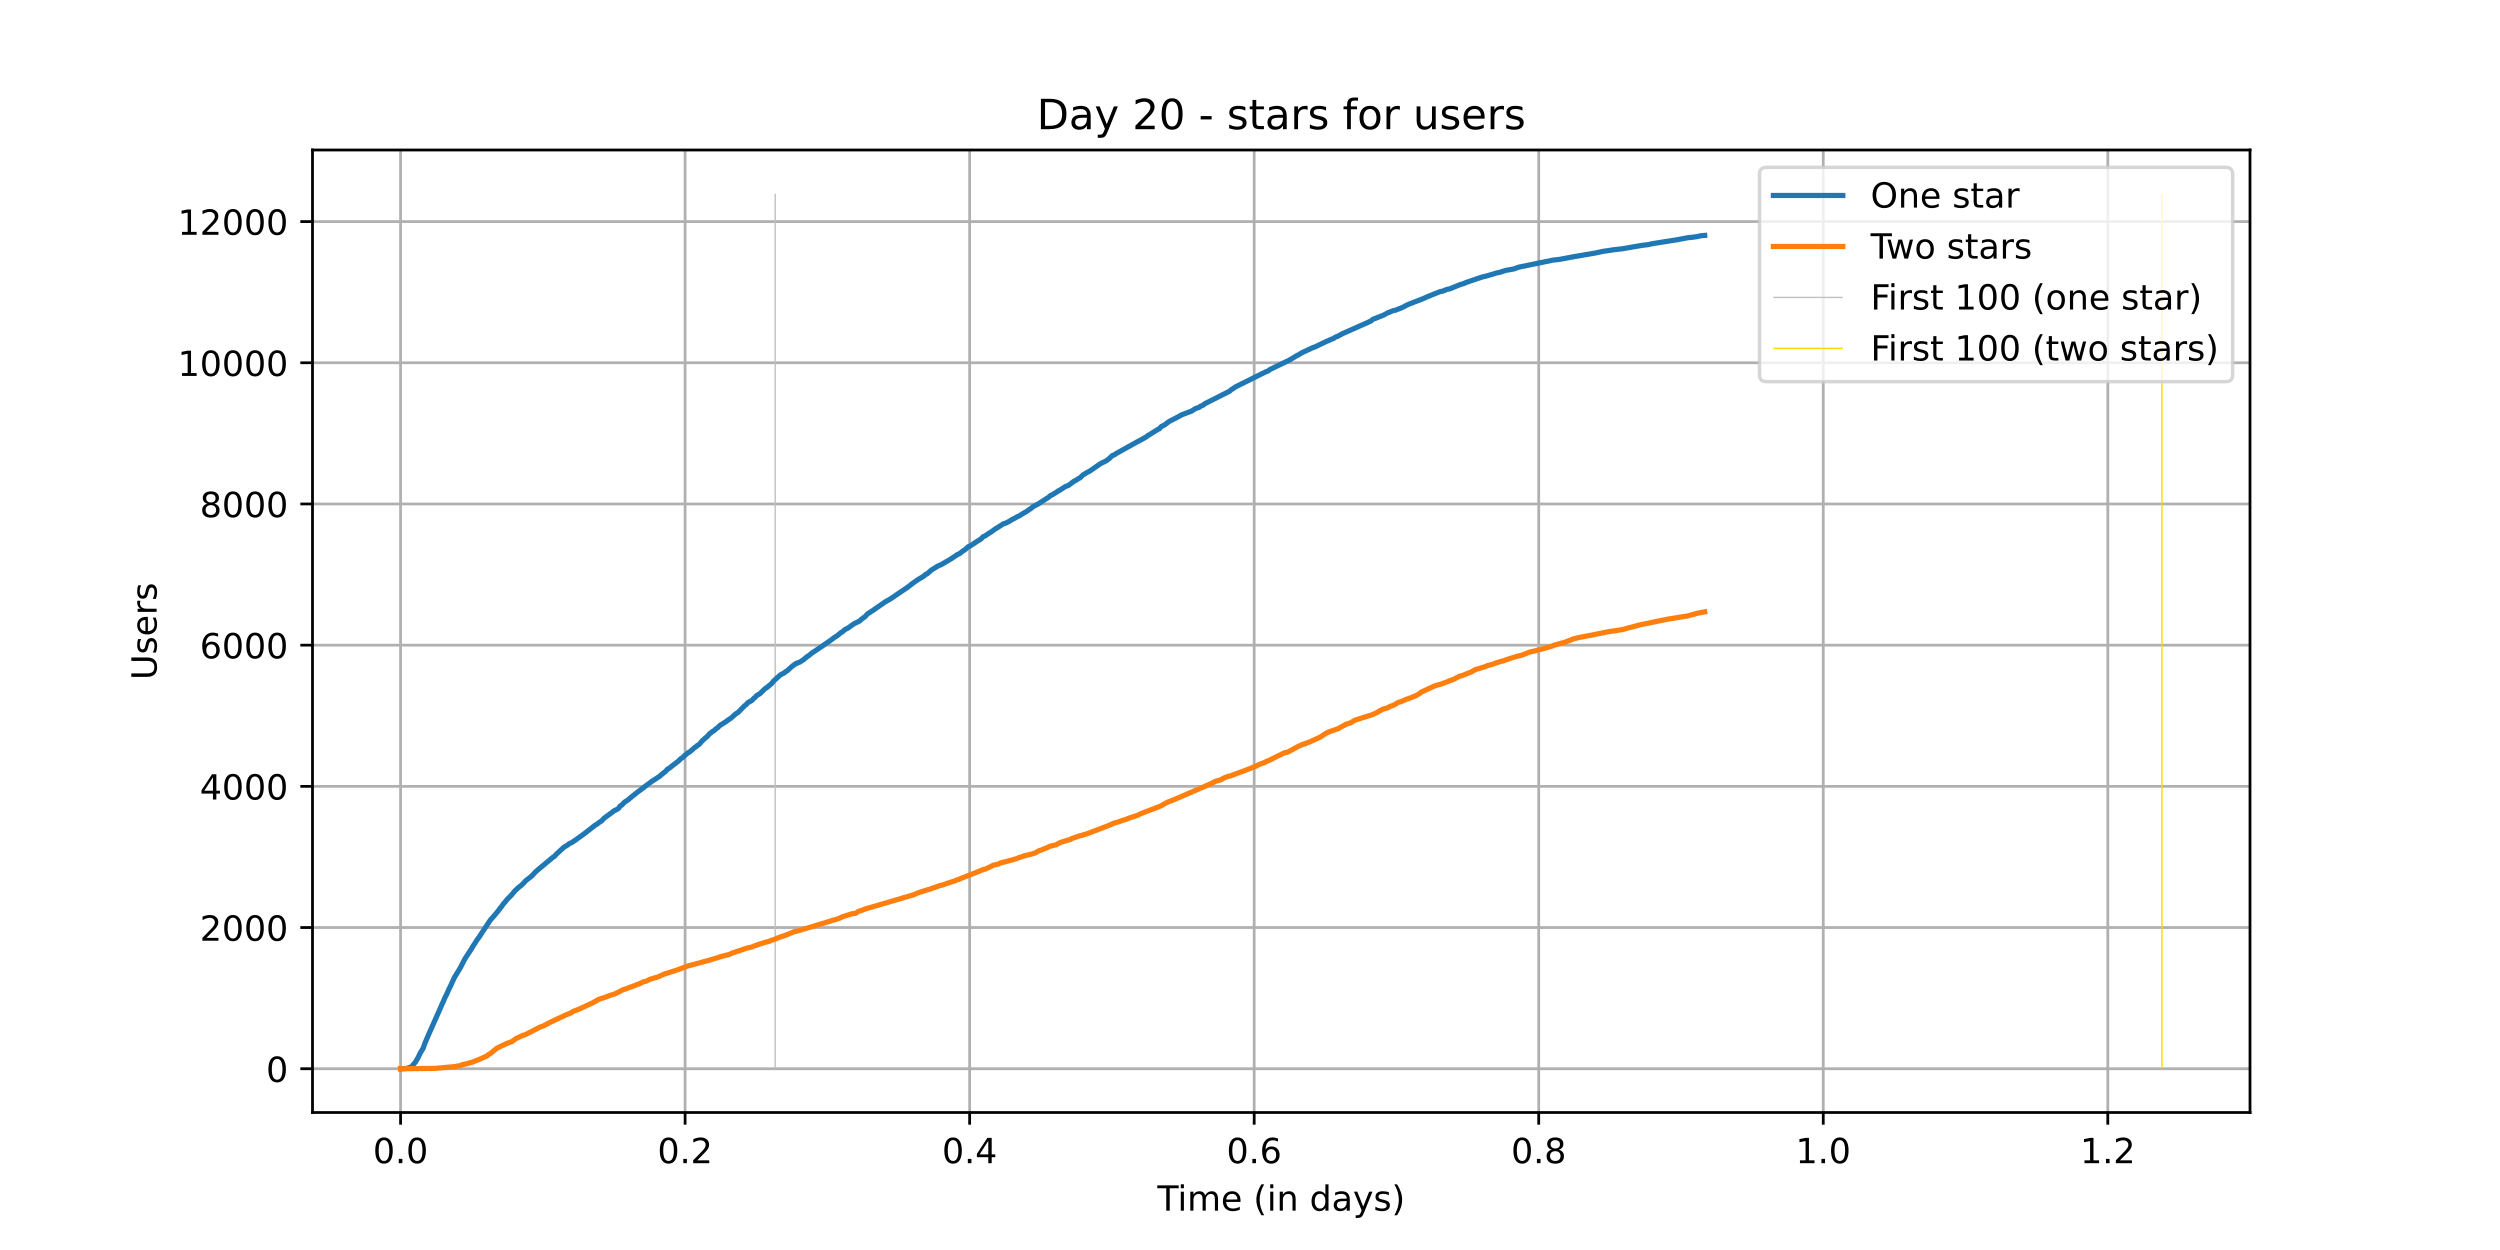 <?xml version="1.0" encoding="utf-8" standalone="no"?>
<!DOCTYPE svg PUBLIC "-//W3C//DTD SVG 1.1//EN"
  "http://www.w3.org/Graphics/SVG/1.1/DTD/svg11.dtd">
<!-- Created with matplotlib (https://matplotlib.org/) -->
<svg height="360pt" version="1.1" viewBox="0 0 720 360" width="720pt" xmlns="http://www.w3.org/2000/svg" xmlns:xlink="http://www.w3.org/1999/xlink">
 <defs>
  <style type="text/css">*{stroke-linecap:butt;stroke-linejoin:round;}</style>
 </defs>
 <g id="figure_1">
  <g id="patch_1">
   <path d="M 0 360 
L 720 360 
L 720 0 
L 0 0 
z
" style="fill:#ffffff;"/>
  </g>
  <g id="axes_1">
   <g id="patch_2">
    <path d="M 90 320.4 
L 648 320.4 
L 648 43.2 
L 90 43.2 
z
" style="fill:#ffffff;"/>
   </g>
   <g id="matplotlib.axis_1">
    <g id="xtick_1">
     <g id="line2d_1">
      <path clip-path="url(#pd42b77d5be)" d="M 115.364 320.4 
L 115.364 43.2 
" style="fill:none;stroke:#b0b0b0;stroke-linecap:square;stroke-width:0.8;"/>
     </g>
     <g id="line2d_2">
      <defs>
       <path d="M 0 0 
L 0 3.5 
" id="m11d4b65987" style="stroke:#000000;stroke-width:0.8;"/>
      </defs>
      <g>
       <use style="stroke:#000000;stroke-width:0.8;" x="115.364" xlink:href="#m11d4b65987" y="320.4"/>
      </g>
     </g>
     <g id="text_1">
      <!-- 0.0 -->
      <g transform="translate(107.412 334.998)scale(0.1 -0.1)">
       <defs>
        <path d="M 31.781 66.406 
Q 24.172 66.406 20.328 58.906 
Q 16.5 51.422 16.5 36.375 
Q 16.5 21.391 20.328 13.891 
Q 24.172 6.391 31.781 6.391 
Q 39.453 6.391 43.281 13.891 
Q 47.125 21.391 47.125 36.375 
Q 47.125 51.422 43.281 58.906 
Q 39.453 66.406 31.781 66.406 
z
M 31.781 74.219 
Q 44.047 74.219 50.516 64.516 
Q 56.984 54.828 56.984 36.375 
Q 56.984 17.969 50.516 8.266 
Q 44.047 -1.422 31.781 -1.422 
Q 19.531 -1.422 13.062 8.266 
Q 6.594 17.969 6.594 36.375 
Q 6.594 54.828 13.062 64.516 
Q 19.531 74.219 31.781 74.219 
z
" id="DejaVuSans-48"/>
        <path d="M 10.688 12.406 
L 21 12.406 
L 21 0 
L 10.688 0 
z
" id="DejaVuSans-46"/>
       </defs>
       <use xlink:href="#DejaVuSans-48"/>
       <use x="63.623" xlink:href="#DejaVuSans-46"/>
       <use x="95.41" xlink:href="#DejaVuSans-48"/>
      </g>
     </g>
    </g>
    <g id="xtick_2">
     <g id="line2d_3">
      <path clip-path="url(#pd42b77d5be)" d="M 197.31 320.4 
L 197.31 43.2 
" style="fill:none;stroke:#b0b0b0;stroke-linecap:square;stroke-width:0.8;"/>
     </g>
     <g id="line2d_4">
      <g>
       <use style="stroke:#000000;stroke-width:0.8;" x="197.31" xlink:href="#m11d4b65987" y="320.4"/>
      </g>
     </g>
     <g id="text_2">
      <!-- 0.2 -->
      <g transform="translate(189.359 334.998)scale(0.1 -0.1)">
       <defs>
        <path d="M 19.188 8.297 
L 53.609 8.297 
L 53.609 0 
L 7.328 0 
L 7.328 8.297 
Q 12.938 14.109 22.625 23.891 
Q 32.328 33.688 34.812 36.531 
Q 39.547 41.844 41.422 45.531 
Q 43.312 49.219 43.312 52.781 
Q 43.312 58.594 39.234 62.25 
Q 35.156 65.922 28.609 65.922 
Q 23.969 65.922 18.812 64.312 
Q 13.672 62.703 7.812 59.422 
L 7.812 69.391 
Q 13.766 71.781 18.938 73 
Q 24.125 74.219 28.422 74.219 
Q 39.75 74.219 46.484 68.547 
Q 53.219 62.891 53.219 53.422 
Q 53.219 48.922 51.531 44.891 
Q 49.859 40.875 45.406 35.406 
Q 44.188 33.984 37.641 27.219 
Q 31.109 20.453 19.188 8.297 
z
" id="DejaVuSans-50"/>
       </defs>
       <use xlink:href="#DejaVuSans-48"/>
       <use x="63.623" xlink:href="#DejaVuSans-46"/>
       <use x="95.41" xlink:href="#DejaVuSans-50"/>
      </g>
     </g>
    </g>
    <g id="xtick_3">
     <g id="line2d_5">
      <path clip-path="url(#pd42b77d5be)" d="M 279.257 320.4 
L 279.257 43.2 
" style="fill:none;stroke:#b0b0b0;stroke-linecap:square;stroke-width:0.8;"/>
     </g>
     <g id="line2d_6">
      <g>
       <use style="stroke:#000000;stroke-width:0.8;" x="279.257" xlink:href="#m11d4b65987" y="320.4"/>
      </g>
     </g>
     <g id="text_3">
      <!-- 0.4 -->
      <g transform="translate(271.305 334.998)scale(0.1 -0.1)">
       <defs>
        <path d="M 37.797 64.312 
L 12.891 25.391 
L 37.797 25.391 
z
M 35.203 72.906 
L 47.609 72.906 
L 47.609 25.391 
L 58.016 25.391 
L 58.016 17.188 
L 47.609 17.188 
L 47.609 0 
L 37.797 0 
L 37.797 17.188 
L 4.891 17.188 
L 4.891 26.703 
z
" id="DejaVuSans-52"/>
       </defs>
       <use xlink:href="#DejaVuSans-48"/>
       <use x="63.623" xlink:href="#DejaVuSans-46"/>
       <use x="95.41" xlink:href="#DejaVuSans-52"/>
      </g>
     </g>
    </g>
    <g id="xtick_4">
     <g id="line2d_7">
      <path clip-path="url(#pd42b77d5be)" d="M 361.204 320.4 
L 361.204 43.2 
" style="fill:none;stroke:#b0b0b0;stroke-linecap:square;stroke-width:0.8;"/>
     </g>
     <g id="line2d_8">
      <g>
       <use style="stroke:#000000;stroke-width:0.8;" x="361.204" xlink:href="#m11d4b65987" y="320.4"/>
      </g>
     </g>
     <g id="text_4">
      <!-- 0.6 -->
      <g transform="translate(353.252 334.998)scale(0.1 -0.1)">
       <defs>
        <path d="M 33.016 40.375 
Q 26.375 40.375 22.484 35.828 
Q 18.609 31.297 18.609 23.391 
Q 18.609 15.531 22.484 10.953 
Q 26.375 6.391 33.016 6.391 
Q 39.656 6.391 43.531 10.953 
Q 47.406 15.531 47.406 23.391 
Q 47.406 31.297 43.531 35.828 
Q 39.656 40.375 33.016 40.375 
z
M 52.594 71.297 
L 52.594 62.312 
Q 48.875 64.062 45.094 64.984 
Q 41.312 65.922 37.594 65.922 
Q 27.828 65.922 22.672 59.328 
Q 17.531 52.734 16.797 39.406 
Q 19.672 43.656 24.016 45.922 
Q 28.375 48.188 33.594 48.188 
Q 44.578 48.188 50.953 41.516 
Q 57.328 34.859 57.328 23.391 
Q 57.328 12.156 50.688 5.359 
Q 44.047 -1.422 33.016 -1.422 
Q 20.359 -1.422 13.672 8.266 
Q 6.984 17.969 6.984 36.375 
Q 6.984 53.656 15.188 63.938 
Q 23.391 74.219 37.203 74.219 
Q 40.922 74.219 44.703 73.484 
Q 48.484 72.75 52.594 71.297 
z
" id="DejaVuSans-54"/>
       </defs>
       <use xlink:href="#DejaVuSans-48"/>
       <use x="63.623" xlink:href="#DejaVuSans-46"/>
       <use x="95.41" xlink:href="#DejaVuSans-54"/>
      </g>
     </g>
    </g>
    <g id="xtick_5">
     <g id="line2d_9">
      <path clip-path="url(#pd42b77d5be)" d="M 443.15 320.4 
L 443.15 43.2 
" style="fill:none;stroke:#b0b0b0;stroke-linecap:square;stroke-width:0.8;"/>
     </g>
     <g id="line2d_10">
      <g>
       <use style="stroke:#000000;stroke-width:0.8;" x="443.15" xlink:href="#m11d4b65987" y="320.4"/>
      </g>
     </g>
     <g id="text_5">
      <!-- 0.8 -->
      <g transform="translate(435.199 334.998)scale(0.1 -0.1)">
       <defs>
        <path d="M 31.781 34.625 
Q 24.75 34.625 20.719 30.859 
Q 16.703 27.094 16.703 20.516 
Q 16.703 13.922 20.719 10.156 
Q 24.75 6.391 31.781 6.391 
Q 38.812 6.391 42.859 10.172 
Q 46.922 13.969 46.922 20.516 
Q 46.922 27.094 42.891 30.859 
Q 38.875 34.625 31.781 34.625 
z
M 21.922 38.812 
Q 15.578 40.375 12.031 44.719 
Q 8.5 49.078 8.5 55.328 
Q 8.5 64.062 14.719 69.141 
Q 20.953 74.219 31.781 74.219 
Q 42.672 74.219 48.875 69.141 
Q 55.078 64.062 55.078 55.328 
Q 55.078 49.078 51.531 44.719 
Q 48 40.375 41.703 38.812 
Q 48.828 37.156 52.797 32.312 
Q 56.781 27.484 56.781 20.516 
Q 56.781 9.906 50.312 4.234 
Q 43.844 -1.422 31.781 -1.422 
Q 19.734 -1.422 13.25 4.234 
Q 6.781 9.906 6.781 20.516 
Q 6.781 27.484 10.781 32.312 
Q 14.797 37.156 21.922 38.812 
z
M 18.312 54.391 
Q 18.312 48.734 21.844 45.562 
Q 25.391 42.391 31.781 42.391 
Q 38.141 42.391 41.719 45.562 
Q 45.312 48.734 45.312 54.391 
Q 45.312 60.062 41.719 63.234 
Q 38.141 66.406 31.781 66.406 
Q 25.391 66.406 21.844 63.234 
Q 18.312 60.062 18.312 54.391 
z
" id="DejaVuSans-56"/>
       </defs>
       <use xlink:href="#DejaVuSans-48"/>
       <use x="63.623" xlink:href="#DejaVuSans-46"/>
       <use x="95.41" xlink:href="#DejaVuSans-56"/>
      </g>
     </g>
    </g>
    <g id="xtick_6">
     <g id="line2d_11">
      <path clip-path="url(#pd42b77d5be)" d="M 525.097 320.4 
L 525.097 43.2 
" style="fill:none;stroke:#b0b0b0;stroke-linecap:square;stroke-width:0.8;"/>
     </g>
     <g id="line2d_12">
      <g>
       <use style="stroke:#000000;stroke-width:0.8;" x="525.097" xlink:href="#m11d4b65987" y="320.4"/>
      </g>
     </g>
     <g id="text_6">
      <!-- 1.0 -->
      <g transform="translate(517.145 334.998)scale(0.1 -0.1)">
       <defs>
        <path d="M 12.406 8.297 
L 28.516 8.297 
L 28.516 63.922 
L 10.984 60.406 
L 10.984 69.391 
L 28.422 72.906 
L 38.281 72.906 
L 38.281 8.297 
L 54.391 8.297 
L 54.391 0 
L 12.406 0 
z
" id="DejaVuSans-49"/>
       </defs>
       <use xlink:href="#DejaVuSans-49"/>
       <use x="63.623" xlink:href="#DejaVuSans-46"/>
       <use x="95.41" xlink:href="#DejaVuSans-48"/>
      </g>
     </g>
    </g>
    <g id="xtick_7">
     <g id="line2d_13">
      <path clip-path="url(#pd42b77d5be)" d="M 607.044 320.4 
L 607.044 43.2 
" style="fill:none;stroke:#b0b0b0;stroke-linecap:square;stroke-width:0.8;"/>
     </g>
     <g id="line2d_14">
      <g>
       <use style="stroke:#000000;stroke-width:0.8;" x="607.044" xlink:href="#m11d4b65987" y="320.4"/>
      </g>
     </g>
     <g id="text_7">
      <!-- 1.2 -->
      <g transform="translate(599.092 334.998)scale(0.1 -0.1)">
       <use xlink:href="#DejaVuSans-49"/>
       <use x="63.623" xlink:href="#DejaVuSans-46"/>
       <use x="95.41" xlink:href="#DejaVuSans-50"/>
      </g>
     </g>
    </g>
    <g id="text_8">
     <!-- Time (in days) -->
     <g transform="translate(333.327 348.677)scale(0.1 -0.1)">
      <defs>
       <path d="M -0.297 72.906 
L 61.375 72.906 
L 61.375 64.594 
L 35.5 64.594 
L 35.5 0 
L 25.594 0 
L 25.594 64.594 
L -0.297 64.594 
z
" id="DejaVuSans-84"/>
       <path d="M 9.422 54.688 
L 18.406 54.688 
L 18.406 0 
L 9.422 0 
z
M 9.422 75.984 
L 18.406 75.984 
L 18.406 64.594 
L 9.422 64.594 
z
" id="DejaVuSans-105"/>
       <path d="M 52 44.188 
Q 55.375 50.25 60.062 53.125 
Q 64.75 56 71.094 56 
Q 79.641 56 84.281 50.016 
Q 88.922 44.047 88.922 33.016 
L 88.922 0 
L 79.891 0 
L 79.891 32.719 
Q 79.891 40.578 77.094 44.375 
Q 74.312 48.188 68.609 48.188 
Q 61.625 48.188 57.562 43.547 
Q 53.516 38.922 53.516 30.906 
L 53.516 0 
L 44.484 0 
L 44.484 32.719 
Q 44.484 40.625 41.703 44.406 
Q 38.922 48.188 33.109 48.188 
Q 26.219 48.188 22.156 43.531 
Q 18.109 38.875 18.109 30.906 
L 18.109 0 
L 9.078 0 
L 9.078 54.688 
L 18.109 54.688 
L 18.109 46.188 
Q 21.188 51.219 25.484 53.609 
Q 29.781 56 35.688 56 
Q 41.656 56 45.828 52.969 
Q 50 49.953 52 44.188 
z
" id="DejaVuSans-109"/>
       <path d="M 56.203 29.594 
L 56.203 25.203 
L 14.891 25.203 
Q 15.484 15.922 20.484 11.062 
Q 25.484 6.203 34.422 6.203 
Q 39.594 6.203 44.453 7.469 
Q 49.312 8.734 54.109 11.281 
L 54.109 2.781 
Q 49.266 0.734 44.188 -0.344 
Q 39.109 -1.422 33.891 -1.422 
Q 20.797 -1.422 13.156 6.188 
Q 5.516 13.812 5.516 26.812 
Q 5.516 40.234 12.766 48.109 
Q 20.016 56 32.328 56 
Q 43.359 56 49.781 48.891 
Q 56.203 41.797 56.203 29.594 
z
M 47.219 32.234 
Q 47.125 39.594 43.094 43.984 
Q 39.062 48.391 32.422 48.391 
Q 24.906 48.391 20.391 44.141 
Q 15.875 39.891 15.188 32.172 
z
" id="DejaVuSans-101"/>
       <path id="DejaVuSans-32"/>
       <path d="M 31 75.875 
Q 24.469 64.656 21.281 53.656 
Q 18.109 42.672 18.109 31.391 
Q 18.109 20.125 21.312 9.062 
Q 24.516 -2 31 -13.188 
L 23.188 -13.188 
Q 15.875 -1.703 12.234 9.375 
Q 8.594 20.453 8.594 31.391 
Q 8.594 42.281 12.203 53.312 
Q 15.828 64.359 23.188 75.875 
z
" id="DejaVuSans-40"/>
       <path d="M 54.891 33.016 
L 54.891 0 
L 45.906 0 
L 45.906 32.719 
Q 45.906 40.484 42.875 44.328 
Q 39.844 48.188 33.797 48.188 
Q 26.516 48.188 22.312 43.547 
Q 18.109 38.922 18.109 30.906 
L 18.109 0 
L 9.078 0 
L 9.078 54.688 
L 18.109 54.688 
L 18.109 46.188 
Q 21.344 51.125 25.703 53.562 
Q 30.078 56 35.797 56 
Q 45.219 56 50.047 50.172 
Q 54.891 44.344 54.891 33.016 
z
" id="DejaVuSans-110"/>
       <path d="M 45.406 46.391 
L 45.406 75.984 
L 54.391 75.984 
L 54.391 0 
L 45.406 0 
L 45.406 8.203 
Q 42.578 3.328 38.25 0.953 
Q 33.938 -1.422 27.875 -1.422 
Q 17.969 -1.422 11.734 6.484 
Q 5.516 14.406 5.516 27.297 
Q 5.516 40.188 11.734 48.094 
Q 17.969 56 27.875 56 
Q 33.938 56 38.25 53.625 
Q 42.578 51.266 45.406 46.391 
z
M 14.797 27.297 
Q 14.797 17.391 18.875 11.75 
Q 22.953 6.109 30.078 6.109 
Q 37.203 6.109 41.297 11.75 
Q 45.406 17.391 45.406 27.297 
Q 45.406 37.203 41.297 42.844 
Q 37.203 48.484 30.078 48.484 
Q 22.953 48.484 18.875 42.844 
Q 14.797 37.203 14.797 27.297 
z
" id="DejaVuSans-100"/>
       <path d="M 34.281 27.484 
Q 23.391 27.484 19.188 25 
Q 14.984 22.516 14.984 16.5 
Q 14.984 11.719 18.141 8.906 
Q 21.297 6.109 26.703 6.109 
Q 34.188 6.109 38.703 11.406 
Q 43.219 16.703 43.219 25.484 
L 43.219 27.484 
z
M 52.203 31.203 
L 52.203 0 
L 43.219 0 
L 43.219 8.297 
Q 40.141 3.328 35.547 0.953 
Q 30.953 -1.422 24.312 -1.422 
Q 15.922 -1.422 10.953 3.297 
Q 6 8.016 6 15.922 
Q 6 25.141 12.172 29.828 
Q 18.359 34.516 30.609 34.516 
L 43.219 34.516 
L 43.219 35.406 
Q 43.219 41.609 39.141 45 
Q 35.062 48.391 27.688 48.391 
Q 23 48.391 18.547 47.266 
Q 14.109 46.141 10.016 43.891 
L 10.016 52.203 
Q 14.938 54.109 19.578 55.047 
Q 24.219 56 28.609 56 
Q 40.484 56 46.344 49.844 
Q 52.203 43.703 52.203 31.203 
z
" id="DejaVuSans-97"/>
       <path d="M 32.172 -5.078 
Q 28.375 -14.844 24.75 -17.812 
Q 21.141 -20.797 15.094 -20.797 
L 7.906 -20.797 
L 7.906 -13.281 
L 13.188 -13.281 
Q 16.891 -13.281 18.938 -11.516 
Q 21 -9.766 23.484 -3.219 
L 25.094 0.875 
L 2.984 54.688 
L 12.5 54.688 
L 29.594 11.922 
L 46.688 54.688 
L 56.203 54.688 
z
" id="DejaVuSans-121"/>
       <path d="M 44.281 53.078 
L 44.281 44.578 
Q 40.484 46.531 36.375 47.5 
Q 32.281 48.484 27.875 48.484 
Q 21.188 48.484 17.844 46.438 
Q 14.5 44.391 14.5 40.281 
Q 14.5 37.156 16.891 35.375 
Q 19.281 33.594 26.516 31.984 
L 29.594 31.297 
Q 39.156 29.25 43.188 25.516 
Q 47.219 21.781 47.219 15.094 
Q 47.219 7.469 41.188 3.016 
Q 35.156 -1.422 24.609 -1.422 
Q 20.219 -1.422 15.453 -0.562 
Q 10.688 0.297 5.422 2 
L 5.422 11.281 
Q 10.406 8.688 15.234 7.391 
Q 20.062 6.109 24.812 6.109 
Q 31.156 6.109 34.562 8.281 
Q 37.984 10.453 37.984 14.406 
Q 37.984 18.062 35.516 20.016 
Q 33.062 21.969 24.703 23.781 
L 21.578 24.516 
Q 13.234 26.266 9.516 29.906 
Q 5.812 33.547 5.812 39.891 
Q 5.812 47.609 11.281 51.797 
Q 16.75 56 26.812 56 
Q 31.781 56 36.172 55.266 
Q 40.578 54.547 44.281 53.078 
z
" id="DejaVuSans-115"/>
       <path d="M 8.016 75.875 
L 15.828 75.875 
Q 23.141 64.359 26.781 53.312 
Q 30.422 42.281 30.422 31.391 
Q 30.422 20.453 26.781 9.375 
Q 23.141 -1.703 15.828 -13.188 
L 8.016 -13.188 
Q 14.5 -2 17.703 9.062 
Q 20.906 20.125 20.906 31.391 
Q 20.906 42.672 17.703 53.656 
Q 14.5 64.656 8.016 75.875 
z
" id="DejaVuSans-41"/>
      </defs>
      <use xlink:href="#DejaVuSans-84"/>
      <use x="57.959" xlink:href="#DejaVuSans-105"/>
      <use x="85.742" xlink:href="#DejaVuSans-109"/>
      <use x="183.154" xlink:href="#DejaVuSans-101"/>
      <use x="244.678" xlink:href="#DejaVuSans-32"/>
      <use x="276.465" xlink:href="#DejaVuSans-40"/>
      <use x="315.479" xlink:href="#DejaVuSans-105"/>
      <use x="343.262" xlink:href="#DejaVuSans-110"/>
      <use x="406.641" xlink:href="#DejaVuSans-32"/>
      <use x="438.428" xlink:href="#DejaVuSans-100"/>
      <use x="501.904" xlink:href="#DejaVuSans-97"/>
      <use x="563.184" xlink:href="#DejaVuSans-121"/>
      <use x="622.363" xlink:href="#DejaVuSans-115"/>
      <use x="674.463" xlink:href="#DejaVuSans-41"/>
     </g>
    </g>
   </g>
   <g id="matplotlib.axis_2">
    <g id="ytick_1">
     <g id="line2d_15">
      <path clip-path="url(#pd42b77d5be)" d="M 90 307.8 
L 648 307.8 
" style="fill:none;stroke:#b0b0b0;stroke-linecap:square;stroke-width:0.8;"/>
     </g>
     <g id="line2d_16">
      <defs>
       <path d="M 0 0 
L -3.5 0 
" id="med070598ae" style="stroke:#000000;stroke-width:0.8;"/>
      </defs>
      <g>
       <use style="stroke:#000000;stroke-width:0.8;" x="90" xlink:href="#med070598ae" y="307.8"/>
      </g>
     </g>
     <g id="text_9">
      <!-- 0 -->
      <g transform="translate(76.638 311.599)scale(0.1 -0.1)">
       <use xlink:href="#DejaVuSans-48"/>
      </g>
     </g>
    </g>
    <g id="ytick_2">
     <g id="line2d_17">
      <path clip-path="url(#pd42b77d5be)" d="M 90 267.136 
L 648 267.136 
" style="fill:none;stroke:#b0b0b0;stroke-linecap:square;stroke-width:0.8;"/>
     </g>
     <g id="line2d_18">
      <g>
       <use style="stroke:#000000;stroke-width:0.8;" x="90" xlink:href="#med070598ae" y="267.136"/>
      </g>
     </g>
     <g id="text_10">
      <!-- 2000 -->
      <g transform="translate(57.55 270.935)scale(0.1 -0.1)">
       <use xlink:href="#DejaVuSans-50"/>
       <use x="63.623" xlink:href="#DejaVuSans-48"/>
       <use x="127.246" xlink:href="#DejaVuSans-48"/>
       <use x="190.869" xlink:href="#DejaVuSans-48"/>
      </g>
     </g>
    </g>
    <g id="ytick_3">
     <g id="line2d_19">
      <path clip-path="url(#pd42b77d5be)" d="M 90 226.472 
L 648 226.472 
" style="fill:none;stroke:#b0b0b0;stroke-linecap:square;stroke-width:0.8;"/>
     </g>
     <g id="line2d_20">
      <g>
       <use style="stroke:#000000;stroke-width:0.8;" x="90" xlink:href="#med070598ae" y="226.472"/>
      </g>
     </g>
     <g id="text_11">
      <!-- 4000 -->
      <g transform="translate(57.55 230.271)scale(0.1 -0.1)">
       <use xlink:href="#DejaVuSans-52"/>
       <use x="63.623" xlink:href="#DejaVuSans-48"/>
       <use x="127.246" xlink:href="#DejaVuSans-48"/>
       <use x="190.869" xlink:href="#DejaVuSans-48"/>
      </g>
     </g>
    </g>
    <g id="ytick_4">
     <g id="line2d_21">
      <path clip-path="url(#pd42b77d5be)" d="M 90 185.807 
L 648 185.807 
" style="fill:none;stroke:#b0b0b0;stroke-linecap:square;stroke-width:0.8;"/>
     </g>
     <g id="line2d_22">
      <g>
       <use style="stroke:#000000;stroke-width:0.8;" x="90" xlink:href="#med070598ae" y="185.807"/>
      </g>
     </g>
     <g id="text_12">
      <!-- 6000 -->
      <g transform="translate(57.55 189.607)scale(0.1 -0.1)">
       <use xlink:href="#DejaVuSans-54"/>
       <use x="63.623" xlink:href="#DejaVuSans-48"/>
       <use x="127.246" xlink:href="#DejaVuSans-48"/>
       <use x="190.869" xlink:href="#DejaVuSans-48"/>
      </g>
     </g>
    </g>
    <g id="ytick_5">
     <g id="line2d_23">
      <path clip-path="url(#pd42b77d5be)" d="M 90 145.143 
L 648 145.143 
" style="fill:none;stroke:#b0b0b0;stroke-linecap:square;stroke-width:0.8;"/>
     </g>
     <g id="line2d_24">
      <g>
       <use style="stroke:#000000;stroke-width:0.8;" x="90" xlink:href="#med070598ae" y="145.143"/>
      </g>
     </g>
     <g id="text_13">
      <!-- 8000 -->
      <g transform="translate(57.55 148.942)scale(0.1 -0.1)">
       <use xlink:href="#DejaVuSans-56"/>
       <use x="63.623" xlink:href="#DejaVuSans-48"/>
       <use x="127.246" xlink:href="#DejaVuSans-48"/>
       <use x="190.869" xlink:href="#DejaVuSans-48"/>
      </g>
     </g>
    </g>
    <g id="ytick_6">
     <g id="line2d_25">
      <path clip-path="url(#pd42b77d5be)" d="M 90 104.479 
L 648 104.479 
" style="fill:none;stroke:#b0b0b0;stroke-linecap:square;stroke-width:0.8;"/>
     </g>
     <g id="line2d_26">
      <g>
       <use style="stroke:#000000;stroke-width:0.8;" x="90" xlink:href="#med070598ae" y="104.479"/>
      </g>
     </g>
     <g id="text_14">
      <!-- 10000 -->
      <g transform="translate(51.188 108.278)scale(0.1 -0.1)">
       <use xlink:href="#DejaVuSans-49"/>
       <use x="63.623" xlink:href="#DejaVuSans-48"/>
       <use x="127.246" xlink:href="#DejaVuSans-48"/>
       <use x="190.869" xlink:href="#DejaVuSans-48"/>
       <use x="254.492" xlink:href="#DejaVuSans-48"/>
      </g>
     </g>
    </g>
    <g id="ytick_7">
     <g id="line2d_27">
      <path clip-path="url(#pd42b77d5be)" d="M 90 63.815 
L 648 63.815 
" style="fill:none;stroke:#b0b0b0;stroke-linecap:square;stroke-width:0.8;"/>
     </g>
     <g id="line2d_28">
      <g>
       <use style="stroke:#000000;stroke-width:0.8;" x="90" xlink:href="#med070598ae" y="63.815"/>
      </g>
     </g>
     <g id="text_15">
      <!-- 12000 -->
      <g transform="translate(51.188 67.614)scale(0.1 -0.1)">
       <use xlink:href="#DejaVuSans-49"/>
       <use x="63.623" xlink:href="#DejaVuSans-50"/>
       <use x="127.246" xlink:href="#DejaVuSans-48"/>
       <use x="190.869" xlink:href="#DejaVuSans-48"/>
       <use x="254.492" xlink:href="#DejaVuSans-48"/>
      </g>
     </g>
    </g>
    <g id="text_16">
     <!-- Users -->
     <g transform="translate(45.108 195.801)rotate(-90)scale(0.1 -0.1)">
      <defs>
       <path d="M 8.688 72.906 
L 18.609 72.906 
L 18.609 28.609 
Q 18.609 16.891 22.844 11.734 
Q 27.094 6.594 36.625 6.594 
Q 46.094 6.594 50.344 11.734 
Q 54.594 16.891 54.594 28.609 
L 54.594 72.906 
L 64.5 72.906 
L 64.5 27.391 
Q 64.5 13.141 57.438 5.859 
Q 50.391 -1.422 36.625 -1.422 
Q 22.797 -1.422 15.734 5.859 
Q 8.688 13.141 8.688 27.391 
z
" id="DejaVuSans-85"/>
       <path d="M 41.109 46.297 
Q 39.594 47.172 37.812 47.578 
Q 36.031 48 33.891 48 
Q 26.266 48 22.188 43.047 
Q 18.109 38.094 18.109 28.812 
L 18.109 0 
L 9.078 0 
L 9.078 54.688 
L 18.109 54.688 
L 18.109 46.188 
Q 20.953 51.172 25.484 53.578 
Q 30.031 56 36.531 56 
Q 37.453 56 38.578 55.875 
Q 39.703 55.766 41.062 55.516 
z
" id="DejaVuSans-114"/>
      </defs>
      <use xlink:href="#DejaVuSans-85"/>
      <use x="73.193" xlink:href="#DejaVuSans-115"/>
      <use x="125.293" xlink:href="#DejaVuSans-101"/>
      <use x="186.816" xlink:href="#DejaVuSans-114"/>
      <use x="227.93" xlink:href="#DejaVuSans-115"/>
     </g>
    </g>
   </g>
   <g id="LineCollection_1">
    <path clip-path="url(#pd42b77d5be)" d="M 223.26 307.8 
L 223.26 55.8 
" style="fill:none;stroke:#c0c0c0;stroke-width:0.4;"/>
   </g>
   <g id="LineCollection_2">
    <path clip-path="url(#pd42b77d5be)" d="M 622.636 307.8 
L 622.636 55.8 
" style="fill:none;stroke:#ffd700;stroke-width:0.4;"/>
   </g>
   <g id="line2d_29">
    <path clip-path="url(#pd42b77d5be)" d="M 115.364 307.8 
L 117.042 307.719 
L 118.451 307.312 
L 119.3 306.275 
L 119.58 305.99 
L 120.424 304.567 
L 120.988 303.347 
L 121.837 301.944 
L 122.401 300.379 
L 123.245 298.407 
L 126.631 290.762 
L 128.32 286.939 
L 128.604 286.451 
L 129.168 285.13 
L 129.733 284.011 
L 130.857 281.531 
L 132.55 278.766 
L 133.399 277.099 
L 133.958 276.041 
L 135.651 273.459 
L 136.215 272.503 
L 136.78 271.65 
L 137.344 270.735 
L 137.908 270.003 
L 140.166 266.546 
L 141.29 264.879 
L 142.139 263.944 
L 143.547 262.256 
L 144.111 261.443 
L 144.391 261.179 
L 144.955 260.345 
L 145.52 259.715 
L 146.084 259.003 
L 147.213 257.864 
L 148.341 256.522 
L 148.906 255.994 
L 149.47 255.465 
L 150.034 255.079 
L 150.879 254.245 
L 151.443 253.615 
L 153.136 252.293 
L 154.26 251.073 
L 156.517 249.162 
L 159.339 246.824 
L 159.619 246.702 
L 160.183 246.051 
L 161.591 244.75 
L 162.44 243.978 
L 163.569 243.307 
L 163.849 243.022 
L 164.693 242.636 
L 165.822 241.883 
L 166.386 241.456 
L 168.079 240.257 
L 171.46 237.614 
L 171.745 237.492 
L 172.873 236.638 
L 173.153 236.516 
L 174.002 235.621 
L 177.103 233.344 
L 177.383 233.303 
L 178.232 232.734 
L 178.512 232.205 
L 179.076 231.86 
L 179.92 230.985 
L 180.769 230.457 
L 181.613 229.725 
L 182.457 229.054 
L 183.586 228.139 
L 184.715 227.326 
L 184.999 227.041 
L 185.279 226.919 
L 185.843 226.411 
L 186.972 225.597 
L 187.536 225.17 
L 189.509 223.869 
L 190.074 223.523 
L 190.353 223.158 
L 190.638 223.015 
L 191.202 222.507 
L 191.482 222.365 
L 192.331 221.429 
L 192.611 221.348 
L 193.455 220.677 
L 195.432 219.152 
L 195.992 218.562 
L 196.556 218.217 
L 197.121 217.648 
L 198.249 216.733 
L 198.534 216.631 
L 200.222 215.167 
L 200.507 215.045 
L 200.786 214.72 
L 201.351 214.394 
L 202.2 213.398 
L 203.044 212.625 
L 203.608 212.178 
L 204.452 211.223 
L 204.737 211.101 
L 205.017 210.775 
L 205.581 210.47 
L 206.425 209.718 
L 206.71 209.576 
L 207.274 208.966 
L 208.967 207.908 
L 210.091 207.075 
L 210.375 206.953 
L 211.784 205.672 
L 212.633 205.123 
L 214.321 203.374 
L 214.885 202.927 
L 215.45 202.317 
L 216.578 201.707 
L 217.143 201.057 
L 217.422 200.894 
L 217.987 200.264 
L 218.836 199.796 
L 220.244 198.413 
L 221.088 197.824 
L 221.652 197.336 
L 222.217 196.868 
L 222.781 196.156 
L 223.625 195.384 
L 224.754 194.367 
L 225.608 193.92 
L 225.887 193.798 
L 226.167 193.493 
L 226.731 193.188 
L 227.296 192.639 
L 228.424 191.663 
L 228.989 191.297 
L 229.269 191.053 
L 229.553 191.033 
L 229.833 190.85 
L 230.397 190.667 
L 231.526 189.894 
L 232.375 189.162 
L 232.934 188.817 
L 233.783 188.105 
L 234.627 187.556 
L 238.857 184.669 
L 239.422 184.262 
L 240.266 183.612 
L 241.115 183.083 
L 242.243 182.148 
L 242.523 182.026 
L 243.367 181.314 
L 244.216 180.887 
L 245.909 179.667 
L 247.598 178.834 
L 248.162 178.264 
L 248.446 178.122 
L 248.726 177.837 
L 249.011 177.736 
L 249.855 176.78 
L 250.419 176.455 
L 250.983 176.068 
L 251.548 175.702 
L 254.929 173.344 
L 256.342 172.551 
L 261.417 169.115 
L 262.825 168.017 
L 264.233 167.021 
L 266.211 165.821 
L 266.491 165.475 
L 267.055 165.231 
L 268.184 164.215 
L 270.157 162.995 
L 271.001 162.649 
L 273.822 161.002 
L 274.387 160.616 
L 275.795 159.681 
L 276.359 159.437 
L 277.488 158.562 
L 277.768 158.44 
L 278.897 157.424 
L 279.181 157.383 
L 281.154 156.082 
L 282.562 155.187 
L 283.127 154.577 
L 283.691 154.354 
L 284.82 153.561 
L 285.384 153.256 
L 286.513 152.422 
L 287.077 152.077 
L 287.637 151.731 
L 289.05 150.816 
L 289.614 150.674 
L 290.738 150.104 
L 291.302 149.718 
L 292.431 149.149 
L 292.995 148.783 
L 293.28 148.722 
L 294.968 147.685 
L 295.533 147.38 
L 297.226 146.201 
L 297.505 145.916 
L 298.07 145.631 
L 298.634 145.326 
L 299.198 145.021 
L 299.763 144.635 
L 302.02 143.191 
L 302.584 142.663 
L 302.864 142.622 
L 304.557 141.565 
L 304.837 141.321 
L 305.121 141.24 
L 306.814 140.142 
L 307.374 139.918 
L 307.659 139.837 
L 309.352 138.556 
L 309.631 138.474 
L 310.48 137.925 
L 311.04 137.62 
L 311.889 136.787 
L 312.733 136.278 
L 313.297 135.953 
L 313.582 135.831 
L 314.146 135.465 
L 316.963 133.513 
L 318.656 132.68 
L 319.5 132.029 
L 320.349 131.195 
L 320.913 131.012 
L 321.473 130.606 
L 322.322 130.138 
L 327.396 127.312 
L 328.525 126.722 
L 330.218 125.767 
L 330.497 125.482 
L 331.062 125.177 
L 333.604 123.591 
L 333.888 123.51 
L 334.452 122.839 
L 335.297 122.432 
L 336.705 121.395 
L 339.806 119.789 
L 340.091 119.566 
L 340.655 119.342 
L 343.192 118.386 
L 344.321 117.654 
L 345.45 117.288 
L 345.73 116.983 
L 346.294 116.8 
L 347.143 116.19 
L 354.19 112.632 
L 354.474 112.307 
L 355.034 111.982 
L 355.883 111.392 
L 364.623 107.041 
L 365.187 106.858 
L 365.752 106.411 
L 370.546 104.093 
L 371.11 103.849 
L 371.959 103.34 
L 373.652 102.324 
L 373.937 102.222 
L 374.781 101.673 
L 378.167 100.087 
L 378.731 99.904 
L 382.112 98.278 
L 382.677 98.074 
L 383.241 97.77 
L 384.09 97.465 
L 384.65 97.058 
L 385.214 96.875 
L 385.778 96.57 
L 386.627 96.102 
L 394.803 92.463 
L 395.367 91.975 
L 398.469 90.755 
L 399.597 90.125 
L 401.29 89.454 
L 401.85 89.352 
L 404.107 88.457 
L 404.956 87.969 
L 405.8 87.583 
L 406.644 87.258 
L 409.181 86.282 
L 410.31 85.814 
L 410.874 85.55 
L 412.847 84.737 
L 414.825 83.964 
L 415.389 83.883 
L 416.797 83.313 
L 417.362 83.252 
L 420.463 81.992 
L 421.592 81.646 
L 422.156 81.382 
L 422.716 81.199 
L 423.565 80.894 
L 426.946 79.755 
L 428.075 79.491 
L 428.924 79.247 
L 430.332 78.84 
L 430.896 78.637 
L 432.305 78.332 
L 432.869 78.108 
L 433.713 77.864 
L 435.971 77.458 
L 437.379 76.949 
L 447.248 74.916 
L 449.225 74.693 
L 453.171 73.94 
L 457.121 73.269 
L 459.374 72.883 
L 460.502 72.639 
L 461.631 72.395 
L 463.04 72.192 
L 464.733 71.927 
L 467.27 71.643 
L 470.656 71.053 
L 472.908 70.667 
L 474.601 70.464 
L 476.01 70.159 
L 483.061 69.04 
L 486.163 68.451 
L 487.292 68.349 
L 488.7 68.146 
L 489.829 67.902 
L 490.957 67.8 
L 490.957 67.8 
" style="fill:none;stroke:#1f77b4;stroke-linecap:square;stroke-width:1.5;"/>
   </g>
   <g id="line2d_30">
    <path clip-path="url(#pd42b77d5be)" d="M 115.364 307.8 
L 125.218 307.698 
L 130.857 307.19 
L 132.55 306.905 
L 133.114 306.621 
L 133.958 306.478 
L 135.087 306.173 
L 135.371 306.031 
L 135.936 305.95 
L 137.064 305.482 
L 137.908 305.157 
L 139.881 304.262 
L 140.166 304.181 
L 140.725 303.673 
L 141.29 303.388 
L 142.983 301.965 
L 144.676 301.09 
L 144.955 301.009 
L 145.52 300.724 
L 146.084 300.46 
L 147.493 299.952 
L 148.621 299.098 
L 150.599 298.183 
L 151.158 298.041 
L 151.723 297.756 
L 152.572 297.329 
L 152.851 297.248 
L 153.7 296.739 
L 154.824 296.17 
L 155.389 295.865 
L 156.517 295.458 
L 158.775 294.259 
L 159.339 294.035 
L 159.619 293.832 
L 160.183 293.608 
L 163.005 292.287 
L 163.569 292.083 
L 164.133 291.819 
L 164.413 291.758 
L 164.977 291.331 
L 166.95 290.558 
L 167.515 290.274 
L 170.616 288.85 
L 172.309 287.875 
L 173.153 287.549 
L 173.717 287.427 
L 175.69 286.675 
L 177.103 286.228 
L 177.668 285.943 
L 178.232 285.679 
L 179.356 285.069 
L 180.485 284.723 
L 181.334 284.357 
L 181.898 284.174 
L 183.586 283.523 
L 184.15 283.34 
L 185.279 282.771 
L 186.123 282.568 
L 186.688 282.263 
L 187.252 281.999 
L 187.816 281.856 
L 188.665 281.592 
L 189.225 281.45 
L 190.353 280.962 
L 191.202 280.575 
L 195.148 279.315 
L 197.405 278.44 
L 197.969 278.257 
L 198.534 278.095 
L 205.017 276.326 
L 208.118 275.35 
L 208.682 275.228 
L 209.531 275.004 
L 210.091 274.882 
L 210.655 274.557 
L 215.17 273.032 
L 216.578 272.727 
L 217.143 272.463 
L 218.836 271.873 
L 220.808 271.263 
L 221.373 271.162 
L 222.217 270.775 
L 222.781 270.653 
L 224.19 270.043 
L 226.167 269.372 
L 228.145 268.579 
L 228.709 268.335 
L 229.553 268.152 
L 230.682 267.827 
L 231.246 267.644 
L 231.81 267.481 
L 233.219 267.075 
L 239.422 265.184 
L 239.702 265.042 
L 240.266 264.96 
L 241.395 264.594 
L 241.959 264.371 
L 242.523 264.066 
L 243.088 263.883 
L 243.652 263.7 
L 245.345 263.171 
L 246.469 263.008 
L 247.318 262.439 
L 248.162 262.195 
L 249.291 261.748 
L 263.11 257.702 
L 264.518 257.092 
L 267.055 256.278 
L 267.619 256.156 
L 268.464 255.831 
L 270.157 255.242 
L 270.721 255.018 
L 271.285 254.937 
L 272.694 254.428 
L 275.231 253.615 
L 275.515 253.432 
L 275.795 253.391 
L 276.644 253.025 
L 280.869 251.378 
L 283.127 250.443 
L 283.691 250.321 
L 284.82 249.813 
L 286.228 249.122 
L 287.637 248.837 
L 287.921 248.593 
L 290.458 247.942 
L 291.023 247.759 
L 291.587 247.658 
L 292.151 247.454 
L 292.716 247.312 
L 293.56 246.946 
L 294.124 246.804 
L 294.968 246.499 
L 296.946 246.011 
L 297.505 245.848 
L 298.07 245.685 
L 299.198 245.015 
L 300.047 244.75 
L 300.607 244.486 
L 301.456 244.181 
L 302.3 243.754 
L 304.273 243.266 
L 304.837 242.88 
L 305.686 242.534 
L 307.659 241.924 
L 308.223 241.822 
L 308.503 241.578 
L 309.916 241.07 
L 311.04 240.684 
L 311.604 240.602 
L 312.168 240.338 
L 312.733 240.236 
L 314.706 239.505 
L 319.22 237.776 
L 320.913 237.024 
L 322.037 236.719 
L 322.601 236.536 
L 323.166 236.312 
L 324.015 236.068 
L 325.139 235.621 
L 327.68 234.787 
L 328.525 234.34 
L 330.497 233.588 
L 333.604 232.409 
L 334.452 232.043 
L 335.576 231.372 
L 336.425 230.945 
L 337.834 230.436 
L 349.116 225.536 
L 349.96 225.048 
L 351.368 224.642 
L 351.653 224.56 
L 352.497 224.052 
L 353.626 223.605 
L 354.19 223.503 
L 355.034 223.219 
L 355.598 222.995 
L 357.856 222.141 
L 358.14 222.08 
L 358.704 221.836 
L 361.806 220.616 
L 362.37 220.291 
L 363.779 219.721 
L 364.059 219.681 
L 364.907 219.193 
L 365.472 219.01 
L 366.036 218.705 
L 366.6 218.461 
L 367.165 218.156 
L 368.009 217.729 
L 368.858 217.322 
L 369.982 216.773 
L 370.831 216.631 
L 373.937 214.943 
L 375.63 214.211 
L 375.91 214.211 
L 376.189 214.008 
L 377.038 213.744 
L 380.14 212.321 
L 381.548 211.406 
L 382.397 210.938 
L 382.961 210.694 
L 384.65 210.125 
L 385.498 209.82 
L 386.063 209.454 
L 386.907 209.006 
L 387.191 208.884 
L 387.471 208.64 
L 388.88 208.213 
L 390.293 207.38 
L 395.083 205.875 
L 396.776 205.123 
L 397.34 204.676 
L 397.624 204.615 
L 398.189 204.249 
L 399.597 203.883 
L 400.441 203.374 
L 401.006 203.252 
L 401.85 202.825 
L 402.699 202.276 
L 403.543 202.053 
L 404.956 201.423 
L 406.364 200.935 
L 407.209 200.569 
L 407.773 200.365 
L 408.902 199.715 
L 409.181 199.389 
L 412.003 198.088 
L 413.132 197.559 
L 414.26 197.214 
L 414.825 197.092 
L 416.513 196.461 
L 417.077 196.258 
L 417.362 196.075 
L 417.642 196.034 
L 418.206 195.791 
L 418.77 195.608 
L 419.614 195.12 
L 419.899 195.018 
L 420.179 194.794 
L 421.028 194.591 
L 423.845 193.473 
L 424.973 192.802 
L 426.102 192.517 
L 426.666 192.314 
L 427.51 192.07 
L 428.359 191.704 
L 430.047 191.256 
L 430.612 191.012 
L 432.585 190.382 
L 432.869 190.382 
L 433.433 190.138 
L 434.278 189.854 
L 436.815 189.02 
L 438.228 188.715 
L 439.352 188.268 
L 440.48 187.82 
L 442.173 187.434 
L 443.866 186.966 
L 444.711 186.763 
L 447.248 186.011 
L 447.532 185.807 
L 448.097 185.706 
L 448.661 185.502 
L 449.225 185.36 
L 450.069 185.116 
L 450.634 184.994 
L 451.762 184.527 
L 452.042 184.486 
L 452.606 184.201 
L 453.171 183.978 
L 453.735 183.876 
L 454.299 183.693 
L 455.428 183.469 
L 457.685 183.042 
L 463.604 181.863 
L 465.297 181.639 
L 467.554 181.253 
L 468.963 180.846 
L 470.935 180.338 
L 472.064 180.013 
L 480.24 178.325 
L 486.163 177.37 
L 487.292 177.044 
L 488.136 176.821 
L 488.7 176.658 
L 490.957 176.211 
L 490.957 176.211 
" style="fill:none;stroke:#ff7f0e;stroke-linecap:square;stroke-width:1.5;"/>
   </g>
   <g id="patch_3">
    <path d="M 90 320.4 
L 90 43.2 
" style="fill:none;stroke:#000000;stroke-linecap:square;stroke-linejoin:miter;stroke-width:0.8;"/>
   </g>
   <g id="patch_4">
    <path d="M 648 320.4 
L 648 43.2 
" style="fill:none;stroke:#000000;stroke-linecap:square;stroke-linejoin:miter;stroke-width:0.8;"/>
   </g>
   <g id="patch_5">
    <path d="M 90 320.4 
L 648 320.4 
" style="fill:none;stroke:#000000;stroke-linecap:square;stroke-linejoin:miter;stroke-width:0.8;"/>
   </g>
   <g id="patch_6">
    <path d="M 90 43.2 
L 648 43.2 
" style="fill:none;stroke:#000000;stroke-linecap:square;stroke-linejoin:miter;stroke-width:0.8;"/>
   </g>
   <g id="text_17">
    <!-- Day 20 - stars for users -->
    <g transform="translate(298.609 37.2)scale(0.12 -0.12)">
     <defs>
      <path d="M 19.672 64.797 
L 19.672 8.109 
L 31.594 8.109 
Q 46.688 8.109 53.688 14.938 
Q 60.688 21.781 60.688 36.531 
Q 60.688 51.172 53.688 57.984 
Q 46.688 64.797 31.594 64.797 
z
M 9.812 72.906 
L 30.078 72.906 
Q 51.266 72.906 61.172 64.094 
Q 71.094 55.281 71.094 36.531 
Q 71.094 17.672 61.125 8.828 
Q 51.172 0 30.078 0 
L 9.812 0 
z
" id="DejaVuSans-68"/>
      <path d="M 4.891 31.391 
L 31.203 31.391 
L 31.203 23.391 
L 4.891 23.391 
z
" id="DejaVuSans-45"/>
      <path d="M 18.312 70.219 
L 18.312 54.688 
L 36.812 54.688 
L 36.812 47.703 
L 18.312 47.703 
L 18.312 18.016 
Q 18.312 11.328 20.141 9.422 
Q 21.969 7.516 27.594 7.516 
L 36.812 7.516 
L 36.812 0 
L 27.594 0 
Q 17.188 0 13.234 3.875 
Q 9.281 7.766 9.281 18.016 
L 9.281 47.703 
L 2.688 47.703 
L 2.688 54.688 
L 9.281 54.688 
L 9.281 70.219 
z
" id="DejaVuSans-116"/>
      <path d="M 37.109 75.984 
L 37.109 68.5 
L 28.516 68.5 
Q 23.688 68.5 21.797 66.547 
Q 19.922 64.594 19.922 59.516 
L 19.922 54.688 
L 34.719 54.688 
L 34.719 47.703 
L 19.922 47.703 
L 19.922 0 
L 10.891 0 
L 10.891 47.703 
L 2.297 47.703 
L 2.297 54.688 
L 10.891 54.688 
L 10.891 58.5 
Q 10.891 67.625 15.141 71.797 
Q 19.391 75.984 28.609 75.984 
z
" id="DejaVuSans-102"/>
      <path d="M 30.609 48.391 
Q 23.391 48.391 19.188 42.75 
Q 14.984 37.109 14.984 27.297 
Q 14.984 17.484 19.156 11.844 
Q 23.344 6.203 30.609 6.203 
Q 37.797 6.203 41.984 11.859 
Q 46.188 17.531 46.188 27.297 
Q 46.188 37.016 41.984 42.703 
Q 37.797 48.391 30.609 48.391 
z
M 30.609 56 
Q 42.328 56 49.016 48.375 
Q 55.719 40.766 55.719 27.297 
Q 55.719 13.875 49.016 6.219 
Q 42.328 -1.422 30.609 -1.422 
Q 18.844 -1.422 12.172 6.219 
Q 5.516 13.875 5.516 27.297 
Q 5.516 40.766 12.172 48.375 
Q 18.844 56 30.609 56 
z
" id="DejaVuSans-111"/>
      <path d="M 8.5 21.578 
L 8.5 54.688 
L 17.484 54.688 
L 17.484 21.922 
Q 17.484 14.156 20.5 10.266 
Q 23.531 6.391 29.594 6.391 
Q 36.859 6.391 41.078 11.031 
Q 45.312 15.672 45.312 23.688 
L 45.312 54.688 
L 54.297 54.688 
L 54.297 0 
L 45.312 0 
L 45.312 8.406 
Q 42.047 3.422 37.719 1 
Q 33.406 -1.422 27.688 -1.422 
Q 18.266 -1.422 13.375 4.438 
Q 8.5 10.297 8.5 21.578 
z
M 31.109 56 
z
" id="DejaVuSans-117"/>
     </defs>
     <use xlink:href="#DejaVuSans-68"/>
     <use x="77.002" xlink:href="#DejaVuSans-97"/>
     <use x="138.281" xlink:href="#DejaVuSans-121"/>
     <use x="197.461" xlink:href="#DejaVuSans-32"/>
     <use x="229.248" xlink:href="#DejaVuSans-50"/>
     <use x="292.871" xlink:href="#DejaVuSans-48"/>
     <use x="356.494" xlink:href="#DejaVuSans-32"/>
     <use x="388.281" xlink:href="#DejaVuSans-45"/>
     <use x="424.365" xlink:href="#DejaVuSans-32"/>
     <use x="456.152" xlink:href="#DejaVuSans-115"/>
     <use x="508.252" xlink:href="#DejaVuSans-116"/>
     <use x="547.461" xlink:href="#DejaVuSans-97"/>
     <use x="608.74" xlink:href="#DejaVuSans-114"/>
     <use x="649.854" xlink:href="#DejaVuSans-115"/>
     <use x="701.953" xlink:href="#DejaVuSans-32"/>
     <use x="733.74" xlink:href="#DejaVuSans-102"/>
     <use x="768.945" xlink:href="#DejaVuSans-111"/>
     <use x="830.127" xlink:href="#DejaVuSans-114"/>
     <use x="871.24" xlink:href="#DejaVuSans-32"/>
     <use x="903.027" xlink:href="#DejaVuSans-117"/>
     <use x="966.406" xlink:href="#DejaVuSans-115"/>
     <use x="1018.506" xlink:href="#DejaVuSans-101"/>
     <use x="1080.029" xlink:href="#DejaVuSans-114"/>
     <use x="1121.143" xlink:href="#DejaVuSans-115"/>
    </g>
   </g>
   <g id="legend_1">
    <g id="patch_7">
     <path d="M 508.734 109.912 
L 641 109.912 
Q 643 109.912 643 107.912 
L 643 50.2 
Q 643 48.2 641 48.2 
L 508.734 48.2 
Q 506.734 48.2 506.734 50.2 
L 506.734 107.912 
Q 506.734 109.912 508.734 109.912 
z
" style="fill:#ffffff;opacity:0.8;stroke:#cccccc;stroke-linejoin:miter;"/>
    </g>
    <g id="line2d_31">
     <path d="M 510.734 56.298 
L 530.734 56.298 
" style="fill:none;stroke:#1f77b4;stroke-linecap:square;stroke-width:1.5;"/>
    </g>
    <g id="line2d_32"/>
    <g id="text_18">
     <!-- One star -->
     <g transform="translate(538.734 59.798)scale(0.1 -0.1)">
      <defs>
       <path d="M 39.406 66.219 
Q 28.656 66.219 22.328 58.203 
Q 16.016 50.203 16.016 36.375 
Q 16.016 22.609 22.328 14.594 
Q 28.656 6.594 39.406 6.594 
Q 50.141 6.594 56.422 14.594 
Q 62.703 22.609 62.703 36.375 
Q 62.703 50.203 56.422 58.203 
Q 50.141 66.219 39.406 66.219 
z
M 39.406 74.219 
Q 54.734 74.219 63.906 63.938 
Q 73.094 53.656 73.094 36.375 
Q 73.094 19.141 63.906 8.859 
Q 54.734 -1.422 39.406 -1.422 
Q 24.031 -1.422 14.812 8.828 
Q 5.609 19.094 5.609 36.375 
Q 5.609 53.656 14.812 63.938 
Q 24.031 74.219 39.406 74.219 
z
" id="DejaVuSans-79"/>
      </defs>
      <use xlink:href="#DejaVuSans-79"/>
      <use x="78.711" xlink:href="#DejaVuSans-110"/>
      <use x="142.09" xlink:href="#DejaVuSans-101"/>
      <use x="203.613" xlink:href="#DejaVuSans-32"/>
      <use x="235.4" xlink:href="#DejaVuSans-115"/>
      <use x="287.5" xlink:href="#DejaVuSans-116"/>
      <use x="326.709" xlink:href="#DejaVuSans-97"/>
      <use x="387.988" xlink:href="#DejaVuSans-114"/>
     </g>
    </g>
    <g id="line2d_33">
     <path d="M 510.734 70.977 
L 530.734 70.977 
" style="fill:none;stroke:#ff7f0e;stroke-linecap:square;stroke-width:1.5;"/>
    </g>
    <g id="line2d_34"/>
    <g id="text_19">
     <!-- Two stars -->
     <g transform="translate(538.734 74.477)scale(0.1 -0.1)">
      <defs>
       <path d="M 4.203 54.688 
L 13.188 54.688 
L 24.422 12.016 
L 35.594 54.688 
L 46.188 54.688 
L 57.422 12.016 
L 68.609 54.688 
L 77.594 54.688 
L 63.281 0 
L 52.688 0 
L 40.922 44.828 
L 29.109 0 
L 18.5 0 
z
" id="DejaVuSans-119"/>
      </defs>
      <use xlink:href="#DejaVuSans-84"/>
      <use x="44.584" xlink:href="#DejaVuSans-119"/>
      <use x="126.371" xlink:href="#DejaVuSans-111"/>
      <use x="187.553" xlink:href="#DejaVuSans-32"/>
      <use x="219.34" xlink:href="#DejaVuSans-115"/>
      <use x="271.439" xlink:href="#DejaVuSans-116"/>
      <use x="310.648" xlink:href="#DejaVuSans-97"/>
      <use x="371.928" xlink:href="#DejaVuSans-114"/>
      <use x="413.041" xlink:href="#DejaVuSans-115"/>
     </g>
    </g>
    <g id="line2d_35">
     <path d="M 510.734 85.655 
L 530.734 85.655 
" style="fill:none;stroke:#c0c0c0;stroke-width:0.4;"/>
    </g>
    <g id="text_20">
     <!-- First 100 (one star) -->
     <g transform="translate(538.734 89.155)scale(0.1 -0.1)">
      <defs>
       <path d="M 9.812 72.906 
L 51.703 72.906 
L 51.703 64.594 
L 19.672 64.594 
L 19.672 43.109 
L 48.578 43.109 
L 48.578 34.812 
L 19.672 34.812 
L 19.672 0 
L 9.812 0 
z
" id="DejaVuSans-70"/>
      </defs>
      <use xlink:href="#DejaVuSans-70"/>
      <use x="50.27" xlink:href="#DejaVuSans-105"/>
      <use x="78.053" xlink:href="#DejaVuSans-114"/>
      <use x="119.166" xlink:href="#DejaVuSans-115"/>
      <use x="171.266" xlink:href="#DejaVuSans-116"/>
      <use x="210.475" xlink:href="#DejaVuSans-32"/>
      <use x="242.262" xlink:href="#DejaVuSans-49"/>
      <use x="305.885" xlink:href="#DejaVuSans-48"/>
      <use x="369.508" xlink:href="#DejaVuSans-48"/>
      <use x="433.131" xlink:href="#DejaVuSans-32"/>
      <use x="464.918" xlink:href="#DejaVuSans-40"/>
      <use x="503.932" xlink:href="#DejaVuSans-111"/>
      <use x="565.113" xlink:href="#DejaVuSans-110"/>
      <use x="628.492" xlink:href="#DejaVuSans-101"/>
      <use x="690.016" xlink:href="#DejaVuSans-32"/>
      <use x="721.803" xlink:href="#DejaVuSans-115"/>
      <use x="773.902" xlink:href="#DejaVuSans-116"/>
      <use x="813.111" xlink:href="#DejaVuSans-97"/>
      <use x="874.391" xlink:href="#DejaVuSans-114"/>
      <use x="915.504" xlink:href="#DejaVuSans-41"/>
     </g>
    </g>
    <g id="line2d_36">
     <path d="M 510.734 100.333 
L 530.734 100.333 
" style="fill:none;stroke:#ffd700;stroke-width:0.4;"/>
    </g>
    <g id="text_21">
     <!-- First 100 (two stars) -->
     <g transform="translate(538.734 103.833)scale(0.1 -0.1)">
      <use xlink:href="#DejaVuSans-70"/>
      <use x="50.27" xlink:href="#DejaVuSans-105"/>
      <use x="78.053" xlink:href="#DejaVuSans-114"/>
      <use x="119.166" xlink:href="#DejaVuSans-115"/>
      <use x="171.266" xlink:href="#DejaVuSans-116"/>
      <use x="210.475" xlink:href="#DejaVuSans-32"/>
      <use x="242.262" xlink:href="#DejaVuSans-49"/>
      <use x="305.885" xlink:href="#DejaVuSans-48"/>
      <use x="369.508" xlink:href="#DejaVuSans-48"/>
      <use x="433.131" xlink:href="#DejaVuSans-32"/>
      <use x="464.918" xlink:href="#DejaVuSans-40"/>
      <use x="503.932" xlink:href="#DejaVuSans-116"/>
      <use x="543.141" xlink:href="#DejaVuSans-119"/>
      <use x="624.928" xlink:href="#DejaVuSans-111"/>
      <use x="686.109" xlink:href="#DejaVuSans-32"/>
      <use x="717.896" xlink:href="#DejaVuSans-115"/>
      <use x="769.996" xlink:href="#DejaVuSans-116"/>
      <use x="809.205" xlink:href="#DejaVuSans-97"/>
      <use x="870.484" xlink:href="#DejaVuSans-114"/>
      <use x="911.598" xlink:href="#DejaVuSans-115"/>
      <use x="963.697" xlink:href="#DejaVuSans-41"/>
     </g>
    </g>
   </g>
  </g>
 </g>
 <defs>
  <clipPath id="pd42b77d5be">
   <rect height="277.2" width="558" x="90" y="43.2"/>
  </clipPath>
 </defs>
</svg>
